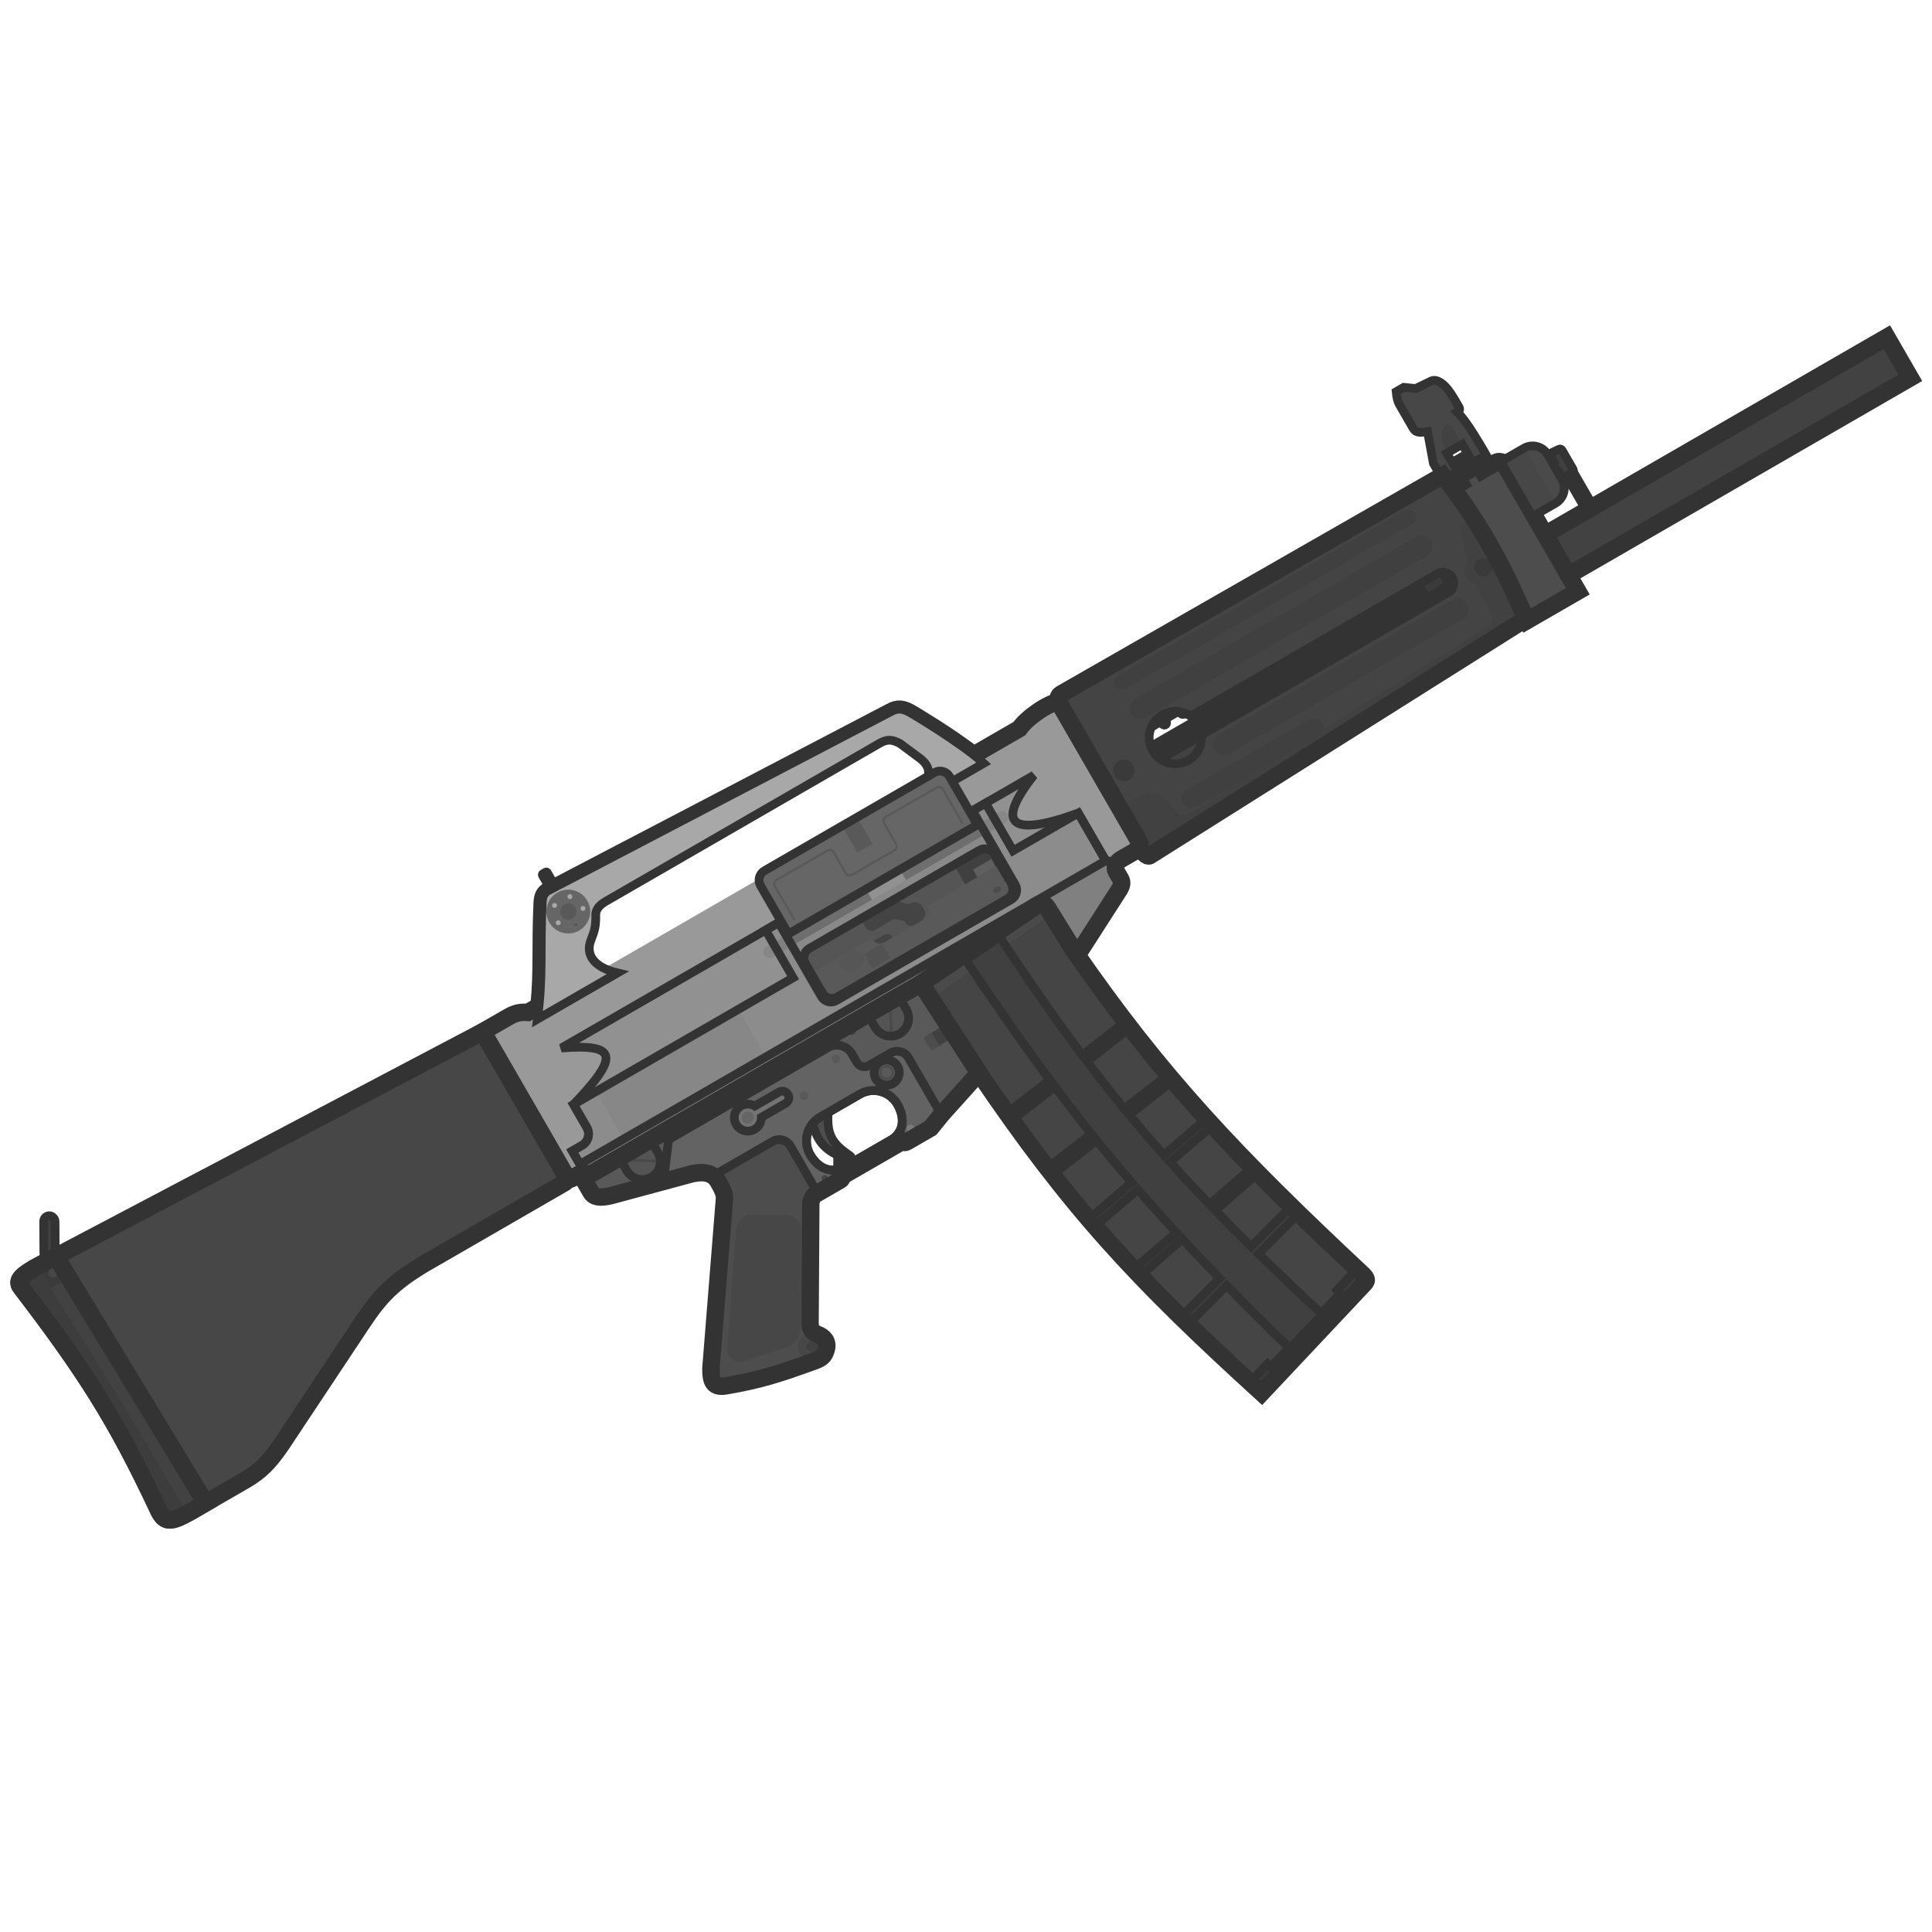 <svg width="110" height="110" viewBox="0 0 110 110" fill="none" xmlns="http://www.w3.org/2000/svg">
<g clip-path="url(#clip0_802_254)">
<path d="M33.037 66.826C33.129 66.779 33.264 66.803 33.39 66.825C33.503 66.845 33.608 66.864 33.669 66.829L52.438 55.992L55.736 61.088L53.642 63.421L53.599 63.473L51.725 60.226C51.519 59.869 51.063 59.747 50.706 59.953L49.463 60.67C49.226 60.807 48.922 60.726 48.784 60.488L48.506 60.006C48.231 59.531 47.623 59.368 47.148 59.642L38.067 64.885L37.776 67.268L34.767 68.079C34.158 68.219 33.816 68.176 33.641 67.872L33.037 66.826Z" fill="#595959"/>
<path d="M47.157 63.305C47.047 64.647 47.417 65.139 48.416 65.818C48.477 65.859 48.464 65.918 48.454 65.936C48.427 65.987 48.355 66.046 48.285 66.021C46.978 65.543 46.542 65.055 46.227 63.842L47.157 63.305Z" fill="#4D4D4D"/>
<path d="M48.453 65.938C47.377 65.35 46.96 64.679 46.989 63.403L47.157 63.306C47.047 64.647 47.417 65.139 48.416 65.818C48.477 65.86 48.463 65.918 48.454 65.936C48.454 65.937 48.453 65.937 48.453 65.938Z" fill="#595959"/>
<path d="M47.157 63.305C47.047 64.647 47.417 65.139 48.416 65.818C48.477 65.859 48.464 65.918 48.454 65.936C48.427 65.987 48.355 66.046 48.285 66.021C46.978 65.543 46.542 65.055 46.227 63.842L47.157 63.305Z" stroke="#333333" stroke-width="0.496"/>
<path d="M82.365 34.52C82.974 34.168 83.183 33.389 82.831 32.78C82.479 32.17 81.7 31.961 81.09 32.313C80.48 32.665 80.272 33.444 80.624 34.054C80.975 34.663 81.755 34.872 82.365 34.52Z" fill="#363636" stroke="#333333" stroke-width="0.992"/>
<rect width="0.244" height="3.348" rx="0.122" transform="matrix(-0.947 0.321 0.321 0.947 79.019 30.184)" fill="#3D3D3D"/>
<rect width="0.244" height="3.348" rx="0.122" transform="matrix(-0.947 0.321 0.321 0.947 77.971 30.79)" fill="#3D3D3D" stroke="#333333" stroke-width="0.496"/>
<rect width="0.244" height="3.348" rx="0.122" transform="matrix(-0.947 0.321 0.321 0.947 76.92 31.396)" fill="#3D3D3D" stroke="#333333" stroke-width="0.496"/>
<rect width="0.244" height="3.348" rx="0.122" transform="matrix(-0.947 0.321 0.321 0.947 75.871 32.002)" fill="#3D3D3D" stroke="#333333" stroke-width="0.496"/>
<rect width="0.244" height="3.348" rx="0.122" transform="matrix(-0.947 0.321 0.321 0.947 74.82 32.608)" fill="#3D3D3D" stroke="#333333" stroke-width="0.496"/>
<rect width="0.244" height="3.348" rx="0.122" transform="matrix(-0.947 0.321 0.321 0.947 73.772 33.215)" fill="#3D3D3D" stroke="#333333" stroke-width="0.496"/>
<rect width="0.244" height="3.348" rx="0.122" transform="matrix(-0.947 0.321 0.321 0.947 72.721 33.82)" fill="#3D3D3D" stroke="#333333" stroke-width="0.496"/>
<rect width="0.244" height="3.348" rx="0.122" transform="matrix(-0.947 0.321 0.321 0.947 71.672 34.427)" fill="#3D3D3D" stroke="#333333" stroke-width="0.496"/>
<rect width="0.244" height="3.348" rx="0.122" transform="matrix(-0.947 0.321 0.321 0.947 70.621 35.033)" fill="#3D3D3D" stroke="#333333" stroke-width="0.496"/>
<rect width="0.244" height="3.348" rx="0.122" transform="matrix(-0.947 0.321 0.321 0.947 69.572 35.639)" fill="#3D3D3D" stroke="#333333" stroke-width="0.496"/>
<rect width="0.244" height="3.348" rx="0.122" transform="matrix(-0.947 0.321 0.321 0.947 68.522 36.245)" fill="#3D3D3D" stroke="#333333" stroke-width="0.496"/>
<rect width="0.244" height="3.348" rx="0.122" transform="matrix(-0.947 0.321 0.321 0.947 67.473 36.852)" fill="#3D3D3D" stroke="#333333" stroke-width="0.496"/>
<rect width="0.244" height="3.348" rx="0.122" transform="matrix(-0.947 0.321 0.321 0.947 66.422 37.457)" fill="#3D3D3D" stroke="#333333" stroke-width="0.496"/>
<rect width="0.244" height="3.348" rx="0.122" transform="matrix(-0.947 0.321 0.321 0.947 65.373 38.063)" fill="#3D3D3D" stroke="#333333" stroke-width="0.496"/>
<rect width="0.244" height="3.348" rx="0.122" transform="matrix(-0.947 0.321 0.321 0.947 64.322 38.67)" fill="#3D3D3D" stroke="#333333" stroke-width="0.496"/>
<rect width="0.244" height="3.348" rx="0.122" transform="matrix(-0.947 0.321 0.321 0.947 63.273 39.275)" fill="#3D3D3D" stroke="#333333" stroke-width="0.496"/>
<rect width="0.244" height="3.348" rx="0.122" transform="matrix(-0.947 0.321 0.321 0.947 62.223 39.882)" fill="#3D3D3D" stroke="#333333" stroke-width="0.496"/>
<rect x="77.652" y="31.304" width="3.927" height="2.893" transform="rotate(-30 77.652 31.304)" fill="#383838" stroke="#333333" stroke-width="0.496"/>
<rect x="60.596" y="41.382" width="19.811" height="2.492" transform="rotate(-30 60.596 41.382)" fill="#383838" stroke="#333333" stroke-width="0.496"/>
<rect x="79.037" y="30.23" width="1.472" height="3.369" transform="rotate(-30 79.037 30.23)" fill="#404040" stroke="#333333" stroke-width="0.496"/>
<rect x="62.576" y="44.201" width="21.241" height="0.471" transform="rotate(-30 62.576 44.201)" fill="#3B3B3B" stroke="#333333" stroke-width="0.496"/>
<path fill-rule="evenodd" clip-rule="evenodd" d="M81.996 32.411L80.721 33.148L81.457 34.423L82.732 33.686L81.996 32.411ZM81.97 33.839C82.203 33.704 82.283 33.406 82.148 33.173C82.014 32.94 81.716 32.86 81.483 32.995C81.25 33.13 81.17 33.428 81.305 33.661C81.439 33.894 81.737 33.973 81.97 33.839Z" fill="#404040"/>
<path d="M81.97 33.839C82.203 33.704 82.283 33.406 82.148 33.173C82.013 32.94 81.716 32.86 81.483 32.995C81.249 33.129 81.17 33.427 81.304 33.66C81.439 33.893 81.737 33.973 81.97 33.839Z" fill="#3B3B3B"/>
<path fill-rule="evenodd" clip-rule="evenodd" d="M82.975 23.467C83.496 23.951 84.278 25.309 84.957 26.488L84.409 26.804L84.309 26.631L84.463 26.542L84.352 26.35L82.805 27.242L82.916 27.435L83.07 27.346L83.17 27.52L82.652 27.819L82.057 27.155L81.613 26.387L81.278 24.574C80.877 24.634 80.62 24.666 80.462 24.393L79.677 23.034C79.567 22.843 79.522 22.616 79.492 22.303L79.924 22.053L80.598 22.121L81.387 21.742C81.616 21.61 81.787 21.619 82.075 21.819C82.363 22.019 82.617 22.374 83.066 23.169C83.147 23.309 83.096 23.397 82.975 23.467ZM83.253 25.296L82.376 25.802L83.081 27.023L83.957 26.517L83.253 25.296Z" fill="#474747"/>
<path d="M82.68 26.326L83.556 25.82L83.734 26.128L82.857 26.634L82.68 26.326Z" fill="#424242"/>
<rect x="88.969" y="26.742" width="0.469" height="2.636" rx="0.234" transform="rotate(-30 88.969 26.742)" fill="#4A4A4A" stroke="#333333" stroke-width="0.496"/>
<path d="M88.323 25.788C88.257 25.819 88.232 25.899 88.268 25.962L88.456 26.288L88.188 26.443L88.587 27.134L88.855 26.98L88.939 27.125C88.975 27.188 89.057 27.207 89.117 27.166L89.528 26.887C89.582 26.851 89.598 26.779 89.566 26.722L88.933 25.626C88.9 25.57 88.831 25.548 88.772 25.576L88.323 25.788Z" fill="#404040" stroke="#333333" stroke-width="0.496"/>
<path d="M85.402 26.309L86.764 25.522C87.239 25.248 87.845 25.411 88.119 25.886L88.932 27.294C89.206 27.768 89.044 28.375 88.569 28.649L87.207 29.435L85.402 26.309Z" fill="#4A4A4A"/>
<path fill-rule="evenodd" clip-rule="evenodd" d="M82.374 25.803L83.251 25.298L82.716 24.368C82.497 23.992 82.051 24.315 82.076 24.738C82.104 25.224 82.205 25.51 82.374 25.803Z" fill="#424242"/>
<path d="M63.008 44.702L68.727 41.4L72.689 39.256L107.429 19.199L108.764 21.512L74.025 41.569L70.187 43.928L64.468 47.23L63.008 44.702Z" fill="#424242" stroke="#333333" stroke-width="0.992"/>
<circle cx="88.866" cy="33.348" r="0.34" transform="rotate(-30 88.866 33.348)" fill="#474747"/>
<circle cx="87.185" cy="34.319" r="0.34" transform="rotate(-30 87.185 34.319)" fill="#474747"/>
<path d="M82.804 27.242L84.35 26.349L84.462 26.541L84.308 26.63L84.393 26.778L85.17 26.33C85.262 26.277 85.367 26.267 85.461 26.295C85.55 26.321 85.629 26.38 85.678 26.466L89.834 33.664L86.919 35.347L82.577 27.827L83.154 27.494L83.069 27.346L82.915 27.434L82.804 27.242Z" fill="#4D4D4D" stroke="#333333" stroke-width="0.992"/>
<rect x="78.777" y="30.293" width="0.244" height="3.348" rx="0.122" transform="rotate(-30.211 78.777 30.293)" fill="#444444" stroke="#333333" stroke-width="0.496"/>
<rect x="61.463" y="40.289" width="0.244" height="3.348" rx="0.122" transform="rotate(-30.211 61.463 40.289)" fill="#444444" stroke="#333333" stroke-width="0.496"/>
<rect x="77.723" y="30.934" width="0.244" height="3.348" rx="0.122" transform="rotate(-41.267 77.723 30.934)" fill="#444444" stroke="#333333" stroke-width="0.496"/>
<rect x="76.672" y="31.54" width="0.244" height="3.348" rx="0.122" transform="rotate(-41.267 76.672 31.54)" fill="#444444" stroke="#333333" stroke-width="0.496"/>
<rect x="75.623" y="32.145" width="0.244" height="3.348" rx="0.122" transform="rotate(-41.267 75.623 32.145)" fill="#444444" stroke="#333333" stroke-width="0.496"/>
<rect x="74.572" y="32.752" width="0.244" height="3.348" rx="0.122" transform="rotate(-41.267 74.572 32.752)" fill="#444444" stroke="#333333" stroke-width="0.496"/>
<rect x="73.523" y="33.358" width="0.244" height="3.348" rx="0.122" transform="rotate(-41.267 73.523 33.358)" fill="#444444" stroke="#333333" stroke-width="0.496"/>
<rect x="72.473" y="33.964" width="0.244" height="3.348" rx="0.122" transform="rotate(-41.267 72.473 33.964)" fill="#444444" stroke="#333333" stroke-width="0.496"/>
<rect x="71.424" y="34.57" width="0.244" height="3.348" rx="0.122" transform="rotate(-41.267 71.424 34.57)" fill="#444444" stroke="#333333" stroke-width="0.496"/>
<rect x="70.373" y="35.177" width="0.244" height="3.348" rx="0.122" transform="rotate(-41.267 70.373 35.177)" fill="#444444" stroke="#333333" stroke-width="0.496"/>
<rect x="69.324" y="35.782" width="0.244" height="3.348" rx="0.122" transform="rotate(-41.267 69.324 35.782)" fill="#444444" stroke="#333333" stroke-width="0.496"/>
<rect x="68.273" y="36.389" width="0.244" height="3.348" rx="0.122" transform="rotate(-41.267 68.273 36.389)" fill="#444444" stroke="#333333" stroke-width="0.496"/>
<rect x="67.223" y="36.995" width="0.244" height="3.348" rx="0.122" transform="rotate(-41.267 67.223 36.995)" fill="#444444" stroke="#333333" stroke-width="0.496"/>
<rect x="66.174" y="37.601" width="0.244" height="3.348" rx="0.122" transform="rotate(-41.267 66.174 37.601)" fill="#444444" stroke="#333333" stroke-width="0.496"/>
<rect x="65.123" y="38.207" width="0.244" height="3.348" rx="0.122" transform="rotate(-41.267 65.123 38.207)" fill="#444444" stroke="#333333" stroke-width="0.496"/>
<rect x="64.074" y="38.813" width="0.244" height="3.348" rx="0.122" transform="rotate(-41.267 64.074 38.813)" fill="#444444" stroke="#333333" stroke-width="0.496"/>
<rect x="63.023" y="39.419" width="0.244" height="3.348" rx="0.122" transform="rotate(-41.267 63.023 39.419)" fill="#444444" stroke="#333333" stroke-width="0.496"/>
<rect x="61.975" y="40.025" width="0.244" height="3.348" rx="0.122" transform="rotate(-41.267 61.975 40.025)" fill="#444444" stroke="#333333" stroke-width="0.496"/>
<path fill-rule="evenodd" clip-rule="evenodd" d="M27.483 58.744L32.243 66.988C32.329 67.138 32.431 67.176 32.562 67.1L33.03 66.83C33.122 66.777 33.261 66.801 33.391 66.824C33.504 66.844 33.61 66.863 33.67 66.828L52.439 55.991L58.89 51.644C59.307 51.381 59.46 51.373 59.705 51.797L61.127 54.095C61.219 54.255 61.447 54.235 61.571 54.016L63.752 50.618C63.88 50.386 63.905 50.223 63.796 50.034L63.552 49.611C63.433 49.406 63.53 49.094 63.838 48.916L64.712 48.412C64.942 48.279 64.972 48.104 64.829 47.856L60.269 39.959C59.699 40.012 58.463 40.864 58.044 41.482L30.051 57.643C29.56 57.604 29.285 57.703 28.881 57.936L27.483 58.744ZM45.238 53.782L56 47.569L57.588 50.32C57.759 50.617 57.657 50.997 57.36 51.169L47.675 56.76C47.378 56.932 46.998 56.83 46.826 56.533L45.238 53.782Z" fill="#999999"/>
<path d="M46.554 67.932L46.467 67.982C46.263 68.1 46.149 68.361 46.163 68.645L46.122 75.306C46.123 75.531 46.125 75.808 46.556 75.976C46.92 76.117 47.164 76.386 47.047 76.825C46.929 77.263 46.72 77.363 46.289 77.519C44.312 78.232 43.32 78.555 41.359 78.9C40.612 79.031 40.473 78.679 40.477 77.906L41.245 68.311C41.276 67.981 41.143 67.716 40.895 67.287C40.808 67.136 40.706 67.027 40.594 66.948L43.992 64.986C44.349 64.78 44.805 64.902 45.011 65.259L46.554 67.932Z" fill="#4D4D4D"/>
<rect x="2.711" y="71.391" width="0.22" height="0.508" transform="rotate(-0.315 2.711 71.391)" fill="#3B3B3B"/>
<path d="M52.439 55.992L55.738 61.087C60.991 68.843 64.758 72.86 71.834 79.302L77.706 73.055C77.836 72.901 77.831 72.797 77.585 72.556C70.338 65.778 66.103 61.308 61.148 54.126C61.14 54.117 61.133 54.106 61.127 54.095L60.069 52.386C60.058 52.37 60.048 52.353 60.038 52.336L59.705 51.797C59.674 51.744 59.645 51.698 59.616 51.658C59.435 51.404 59.284 51.41 58.983 51.587C58.964 51.598 58.945 51.61 58.926 51.621C58.914 51.629 58.902 51.636 58.89 51.644L52.439 55.992Z" fill="#454545"/>
<path d="M32.242 66.988L27.482 58.744L2.259 72.025C1.254 72.571 0.879 72.89 1.186 73.291C4.812 78.034 6.597 80.798 9.017 85.969C9.383 86.751 9.756 86.671 10.81 86.091L14.02 84.238C14.838 83.74 15.288 83.312 16.02 82.248L20.627 75.309C21.651 73.767 22.384 73.037 24.033 72.024L32.148 67.338C32.273 67.266 32.329 67.138 32.242 66.988Z" fill="#474747"/>
<path d="M55.23 46.237L44.469 52.45L44.886 53.173L55.648 46.96L55.23 46.237Z" fill="#8E8E8E"/>
<path d="M46.033 55.161L32.655 62.884C35.244 60.17 35.204 59.412 31.959 59.672L58.862 44.14C56.632 46.974 57.55 47.677 61.392 46.293L56.794 48.948L55.998 47.569L45.237 53.782L46.033 55.161Z" fill="#919191"/>
<path d="M44.335 52.528L43.592 52.957L45.157 55.667L42.059 57.456L43.624 60.166L62.958 49.003L61.393 46.293L57.681 48.437L56.116 45.726L55.372 46.155L57.805 50.369C57.977 50.666 57.875 51.046 57.578 51.218L47.617 56.969C47.319 57.14 46.94 57.038 46.768 56.741L44.335 52.528Z" fill="#8C8C8C"/>
<rect x="43.318" y="54.078" width="16.044" height="0.704" rx="0.351" transform="rotate(-30 43.318 54.078)" fill="#878787"/>
<path d="M63.502 49.433C63.504 49.497 63.52 49.558 63.551 49.612L63.795 50.035C63.904 50.224 63.879 50.386 63.751 50.619L61.571 54.017C61.447 54.236 61.218 54.255 61.126 54.096L59.704 51.798C59.459 51.373 59.306 51.382 58.889 51.645L52.439 55.992L33.669 66.829C33.597 66.871 33.459 66.835 33.322 66.814L33.02 66.289L62.858 49.062C63.036 48.959 63.264 49.02 63.367 49.199L63.502 49.433Z" fill="#808080"/>
<rect x="33.916" y="62.157" width="9.403" height="3.13" transform="rotate(-30 33.916 62.157)" fill="#878787"/>
<path d="M32.656 62.885L33.916 62.157L35.481 64.868L33.02 66.289L32.584 65.533L33.139 65.212C33.495 65.006 33.618 64.55 33.412 64.194L32.656 62.885Z" fill="#8C8C8C"/>
<path fill-rule="evenodd" clip-rule="evenodd" d="M32.655 62.884C35.244 60.17 35.204 59.411 31.959 59.672L58.862 44.14C56.632 46.974 57.55 47.677 61.392 46.293L62.957 49.004L62.86 49.059C63.038 48.959 63.264 49.021 63.366 49.198L63.502 49.433C63.503 49.497 63.519 49.558 63.55 49.611L63.794 50.034C63.904 50.223 63.879 50.386 63.75 50.618L61.57 54.016C61.446 54.235 61.217 54.255 61.126 54.096L59.703 51.797C59.458 51.373 59.305 51.381 58.888 51.644L52.438 55.992L33.668 66.828C33.608 66.863 33.503 66.844 33.39 66.825C33.367 66.821 33.344 66.817 33.321 66.813L32.582 65.532L33.138 65.212C33.494 65.006 33.616 64.55 33.41 64.193L32.655 62.884Z" stroke="#333333" stroke-width="0.496"/>
<path d="M77.256 72.249L76.12 73.456L76.294 73.668L72.339 77.843L72.166 77.654L71.177 78.703C71.392 78.9 71.611 79.1 71.832 79.301L77.705 73.054C77.835 72.901 77.83 72.797 77.584 72.556C77.474 72.453 77.365 72.351 77.256 72.249Z" fill="#3B3B3B" stroke="#333333" stroke-width="0.496"/>
<path d="M51.361 64.996L47.947 66.967L47.722 66.579C47.832 66.549 47.943 66.503 48.054 66.439L50.735 64.891C50.892 64.8 51.018 64.692 51.115 64.571L51.361 64.996Z" fill="#545454"/>
<path d="M37.775 67.267L39.414 66.826C39.709 66.772 40.214 66.679 40.593 66.947L43.991 64.985C44.348 64.779 44.804 64.901 45.01 65.258L46.553 67.931L47.846 67.184C47.911 67.147 47.963 67.054 47.947 66.969L47.722 66.579C47.091 66.75 46.497 66.379 46.129 65.741C45.696 64.992 45.953 64.034 46.702 63.601L48.953 62.301C49.702 61.869 50.66 62.126 51.093 62.875C51.435 63.468 51.481 64.113 51.114 64.571L51.36 64.996C51.443 65.073 51.559 65.051 51.611 65.021L52.984 64.228L53.599 63.472L51.724 60.225C51.519 59.868 51.062 59.746 50.706 59.952L49.463 60.669C49.225 60.807 48.921 60.725 48.784 60.488L48.506 60.005C48.231 59.53 47.623 59.367 47.148 59.642L38.067 64.885L37.775 67.267Z" fill="#636363" stroke="#333333" stroke-width="0.496"/>
<path d="M44.002 53.684L56.532 46.45L56.884 47.059L44.354 54.293L44.002 53.684Z" fill="#808080"/>
<path d="M44.887 53.174L55.648 46.961L56 47.57L45.239 53.783L44.887 53.174Z" fill="#6E6E6E"/>
<path d="M49.301 50.625L51.233 49.509L51.585 50.119L49.653 51.234L49.301 50.625Z" fill="#919191"/>
<path d="M3.184 71.538L2.259 72.025C1.254 72.571 0.879 72.89 1.186 73.291C4.812 78.034 6.597 80.798 9.017 85.969C9.383 86.751 9.756 86.671 10.81 86.091L11.707 85.573L3.184 71.538Z" fill="#424242"/>
<path d="M2.093 72.117C1.213 72.608 0.897 72.913 1.186 73.291C4.812 78.034 6.597 80.798 9.017 85.969C9.367 86.716 9.723 86.676 10.674 86.165C7.43 80.613 5.537 77.496 2.093 72.117Z" fill="#3D3D3D"/>
<path d="M2.88 73.348L3.919 72.749L3.185 71.539L2.259 72.026C2.202 72.057 2.147 72.088 2.094 72.117C2.365 72.541 2.627 72.951 2.88 73.348Z" fill="#3B3B3B"/>
<circle cx="3.03" cy="72.472" r="0.268" transform="rotate(-30 3.03 72.472)" fill="#474747"/>
<rect x="2.486" y="69.22" width="0.646" height="2.457" rx="0.323" transform="rotate(-0.315 2.486 69.22)" fill="#404040" stroke="#333333" stroke-width="0.496"/>
<path d="M43.347 63.618C43.351 63.889 43.213 64.153 42.962 64.298C42.594 64.51 42.124 64.384 41.912 64.017C41.7 63.649 41.825 63.178 42.193 62.966C42.444 62.821 42.742 62.834 42.974 62.973L44.354 62.176C44.532 62.073 44.76 62.134 44.863 62.313C44.966 62.491 44.905 62.719 44.726 62.822L43.347 63.618Z" fill="#737373" stroke="#333333" stroke-width="0.496"/>
<ellipse cx="50.486" cy="61.068" rx="0.717" ry="0.717" transform="rotate(-30 50.486 61.068)" fill="#4D4D4D"/>
<ellipse cx="50.486" cy="61.068" rx="0.295" ry="0.295" transform="rotate(-30 50.486 61.068)" fill="#595959"/>
<ellipse cx="45.775" cy="62.395" rx="0.24" ry="0.24" transform="rotate(-30 45.775 62.395)" fill="#595959"/>
<ellipse cx="46.953" cy="67.081" rx="0.18" ry="0.18" transform="rotate(-30 46.953 67.081)" fill="#454545"/>
<ellipse cx="51.851" cy="64.253" rx="0.218" ry="0.218" transform="rotate(-30 51.851 64.253)" fill="#7A7A7A"/>
<ellipse cx="47.588" cy="60.293" rx="0.24" ry="0.24" transform="rotate(-30 47.588 60.293)" fill="#595959"/>
<ellipse cx="48.492" cy="58.688" rx="0.24" ry="0.24" transform="rotate(-30 48.492 58.688)" fill="#404040"/>
<path fill-rule="evenodd" clip-rule="evenodd" d="M50.807 61.624C51.114 61.447 51.219 61.054 51.042 60.747C50.865 60.44 50.472 60.335 50.165 60.512C49.858 60.689 49.753 61.082 49.93 61.389C50.108 61.696 50.5 61.801 50.807 61.624ZM50.777 61.57C51.055 61.41 51.15 61.056 50.989 60.779C50.83 60.501 50.475 60.406 50.198 60.566C49.921 60.727 49.826 61.081 49.986 61.358C50.146 61.635 50.5 61.73 50.777 61.57Z" fill="#595959"/>
<path fill-rule="evenodd" clip-rule="evenodd" d="M50.734 61.498C50.972 61.361 51.053 61.057 50.916 60.82C50.779 60.583 50.475 60.502 50.238 60.639C50.001 60.776 49.92 61.079 50.057 61.316C50.194 61.554 50.497 61.635 50.734 61.498ZM50.703 61.444C50.911 61.324 50.982 61.059 50.862 60.851C50.742 60.644 50.477 60.572 50.269 60.692C50.062 60.812 49.99 61.078 50.11 61.285C50.23 61.493 50.496 61.564 50.703 61.444Z" fill="#595959"/>
<circle cx="42.578" cy="63.632" r="0.347" transform="rotate(-30 42.578 63.632)" fill="#666666"/>
<path d="M51.17 56.724L49.397 57.748L49.821 58.484C50.104 58.973 50.73 59.141 51.22 58.858C51.71 58.576 51.878 57.949 51.595 57.459L51.17 56.724Z" fill="#858585"/>
<path d="M37.033 64.886L35.26 65.91L35.684 66.646C35.967 67.135 36.593 67.303 37.083 67.021C37.573 66.738 37.741 66.111 37.458 65.622L37.033 64.886Z" fill="#858585"/>
<ellipse cx="50.688" cy="57.935" rx="0.996" ry="0.996" transform="rotate(-30 50.688 57.935)" fill="#545454"/>
<path d="M36.135 65.192C36.635 64.963 37.226 65.183 37.455 65.683C37.684 66.183 37.464 66.773 36.964 67.002C36.464 67.231 35.873 67.011 35.644 66.511C35.415 66.011 35.635 65.42 36.135 65.192Z" fill="#545454"/>
<path d="M50.683 58.931L50.569 56.947C50.621 56.94 50.674 56.938 50.726 56.941L50.84 58.92C50.787 58.928 50.735 58.931 50.683 58.931Z" fill="#4A4A4A"/>
<path d="M37.542 66.195L35.556 66.121C35.554 66.068 35.557 66.016 35.565 65.964L37.545 66.037C37.549 66.09 37.547 66.143 37.542 66.195Z" fill="#4A4A4A"/>
<path d="M53.914 58.272L52.688 59.019C52.63 59.054 52.611 59.13 52.647 59.189L52.963 59.707C52.998 59.766 53.074 59.784 53.133 59.748L54.378 58.99L53.914 58.272Z" fill="#404040"/>
<path d="M52.648 59.189L52.964 59.708C53 59.766 53.076 59.785 53.134 59.749L53.486 59.535L53.042 58.805L52.69 59.019C52.631 59.055 52.613 59.131 52.648 59.189Z" fill="#4D4D4D"/>
<path d="M41.4 76.734L41.922 69.959C41.957 69.502 42.341 69.152 42.799 69.158L44.766 69.184C45.243 69.191 45.626 69.581 45.622 70.059L45.582 75.638C45.579 76.116 45.271 76.539 44.817 76.69L42.376 77.498C41.872 77.665 41.36 77.264 41.4 76.734Z" fill="#474747"/>
<path d="M46.304 75.83C46.365 75.884 46.446 75.933 46.555 75.975C46.919 76.117 47.163 76.386 47.045 76.824C46.928 77.263 46.719 77.363 46.288 77.518C46.285 77.519 46.283 77.52 46.281 77.521C45.989 77.52 45.706 77.369 45.55 77.099C45.316 76.694 45.455 76.177 45.859 75.943C45.999 75.862 46.153 75.826 46.304 75.83Z" fill="#474747"/>
<circle cx="46.234" cy="76.663" r="0.324" transform="rotate(-30 46.234 76.663)" fill="#404040"/>
<circle cx="68.859" cy="70.487" r="0.31" transform="rotate(-30 68.859 70.487)" fill="#353535"/>
<circle cx="63.928" cy="65.026" r="0.31" transform="rotate(-30 63.928 65.026)" fill="#353535"/>
<circle cx="59.479" cy="59.144" r="0.31" transform="rotate(-30 59.479 59.144)" fill="#353535"/>
<path d="M59.856 52.042L53.003 56.862L52.439 55.992L58.89 51.644C58.902 51.636 58.914 51.629 58.926 51.621C58.945 51.61 58.964 51.598 58.983 51.587C59.284 51.41 59.435 51.404 59.616 51.658C59.645 51.698 59.674 51.744 59.705 51.797L59.856 52.042Z" fill="#4A4A4A"/>
<path d="M54.988 54.659C56.7 57.216 58.251 59.441 59.775 61.492L57.325 63.38C57.42 63.516 57.516 63.65 57.611 63.782L60.057 61.87C60.751 62.797 61.441 63.69 62.139 64.563L59.627 66.5C59.728 66.631 59.83 66.761 59.93 66.89L62.435 64.932C63.089 65.742 63.752 66.537 64.433 67.329L61.989 69.414C62.105 69.549 62.221 69.685 62.338 69.819L64.78 67.73C65.486 68.543 66.214 69.355 66.975 70.18L64.546 72.26C64.668 72.389 64.79 72.517 64.913 72.646L67.318 70.551C67.997 71.281 68.702 72.022 69.442 72.784L67.244 74.998C67.377 75.128 67.512 75.259 67.648 75.391L69.842 73.195C70.953 74.331 72.141 75.515 73.431 76.776L75.292 74.845C73.984 73.627 72.779 72.481 71.654 71.381L73.942 69.091C73.8 68.953 73.659 68.816 73.519 68.679L71.24 70.974C70.528 70.273 69.849 69.589 69.196 68.915L71.628 66.796C71.521 66.686 71.414 66.577 71.307 66.468L68.859 68.566C68.078 67.754 67.335 66.956 66.617 66.158L69.043 64.083C68.925 63.954 68.808 63.826 68.691 63.697L66.266 65.766C65.591 65.007 64.939 64.247 64.299 63.475L66.787 61.53C66.693 61.419 66.599 61.309 66.506 61.197L64.009 63.122C63.293 62.249 62.592 61.358 61.892 60.435L64.346 58.517C64.257 58.403 64.169 58.288 64.081 58.172L61.618 60.071C60.097 58.045 58.577 55.855 56.921 53.342L54.988 54.659Z" fill="#404040" stroke="#333333" stroke-width="0.496"/>
<path d="M45.852 54.848L46.825 56.534C46.997 56.831 47.377 56.933 47.674 56.761L57.359 51.17C57.656 50.998 57.758 50.618 57.587 50.321L56.613 48.635C56.442 48.337 56.061 48.236 55.764 48.407L46.079 53.999C45.782 54.17 45.68 54.551 45.852 54.848Z" fill="#404040"/>
<path d="M56 47.57L56.614 48.635C56.443 48.337 56.062 48.236 55.765 48.407L46.08 53.999C45.783 54.17 45.681 54.551 45.853 54.848L45.238 53.783L56 47.57Z" fill="#898989"/>
<path d="M54.312 49.245L55.907 52.008L47.674 56.761C47.377 56.933 46.997 56.831 46.825 56.534L45.852 54.848C45.68 54.551 45.782 54.17 46.079 53.999L54.312 49.245Z" fill="#555555"/>
<path d="M49.297 52.818L49.002 52.307L50.767 51.288C50.826 51.253 50.897 51.245 50.962 51.265L51.637 51.468C51.703 51.487 51.774 51.479 51.833 51.445L51.842 51.44C52.079 51.303 52.383 51.384 52.52 51.621L52.609 51.775C52.746 52.013 52.664 52.316 52.427 52.453L52.047 52.672C51.87 52.775 51.642 52.714 51.539 52.536L51.536 52.53C51.501 52.47 51.443 52.427 51.375 52.412L51.015 52.331C50.955 52.318 50.891 52.327 50.837 52.358L49.805 52.954C49.627 53.057 49.4 52.996 49.297 52.818Z" fill="#444444"/>
<rect x="55.397" y="49.513" width="1.2" height="0.507" transform="rotate(-30 55.397 49.513)" fill="#5F5F5F"/>
<path d="M49.676 53.611L50.329 53.234C50.507 53.132 50.734 53.193 50.837 53.37L50.937 53.542L49.961 54.106L49.676 53.611Z" fill="#444444"/>
<path d="M56.943 49.204L52.846 51.569C52.822 51.584 52.813 51.614 52.827 51.639C52.967 51.88 52.884 52.189 52.642 52.328L50.346 53.654C50.104 53.794 49.795 53.711 49.656 53.469C49.642 53.445 49.611 53.437 49.587 53.451L46.182 55.417L46.826 56.533C46.998 56.831 47.378 56.932 47.675 56.761L57.36 51.169C57.657 50.998 57.759 50.617 57.588 50.32L56.943 49.204Z" fill="#595959"/>
<path d="M49.24 54.365C49.223 54.336 49.233 54.298 49.263 54.281L50.168 53.758C50.197 53.741 50.236 53.751 50.253 53.781L50.668 54.5C50.685 54.53 50.675 54.568 50.645 54.585L49.74 55.107C49.71 55.124 49.672 55.114 49.655 55.084L49.24 54.365Z" fill="#525252"/>
<rect x="47.602" y="54.638" width="1.51" height="1.035" rx="0.518" transform="rotate(-30 47.602 54.638)" fill="#565656"/>
<path d="M57.34 49.893C57.16 49.998 57.098 50.228 57.202 50.409C57.26 50.509 57.357 50.573 57.462 50.591C57.53 50.604 57.601 50.598 57.668 50.571C57.659 50.486 57.633 50.4 57.587 50.321L57.34 49.893Z" fill="#4D4D4D"/>
<path d="M56.553 50.784C56.512 50.712 56.537 50.621 56.608 50.579L56.783 50.478C56.855 50.437 56.947 50.462 56.988 50.533C57.029 50.605 57.005 50.697 56.933 50.738L56.758 50.839C56.686 50.88 56.595 50.856 56.553 50.784Z" fill="#4D4D4D"/>
<path d="M57.383 49.968L57.272 50.033L57.562 50.537L57.653 50.485C57.639 50.429 57.617 50.373 57.587 50.321L57.383 49.968Z" fill="#595959"/>
<path d="M57.153 50.235L57.33 50.133L57.506 50.437L57.328 50.539C57.278 50.508 57.235 50.464 57.203 50.409C57.171 50.354 57.155 50.294 57.153 50.235Z" fill="#5E5E5E"/>
<path d="M87.471 29.284L85.666 26.157L86.766 25.522C86.771 25.519 86.777 25.516 86.783 25.512L88.588 28.639C88.582 28.642 88.577 28.646 88.571 28.649L87.471 29.284Z" fill="#474747"/>
<path d="M32.242 66.988L27.482 58.744L2.259 72.025C1.254 72.571 0.879 72.89 1.186 73.291C4.812 78.034 6.597 80.798 9.017 85.969C9.383 86.751 9.756 86.671 10.81 86.091L14.02 84.238C14.838 83.74 15.288 83.312 16.02 82.248L20.627 75.309C21.651 73.767 22.384 73.037 24.033 72.024L32.148 67.338C32.273 67.266 32.329 67.138 32.242 66.988Z" stroke="#333333" stroke-width="0.992"/>
<path d="M3.184 71.538L2.259 72.025C1.254 72.571 0.879 72.89 1.186 73.291C4.812 78.034 6.597 80.798 9.017 85.969C9.383 86.751 9.756 86.671 10.81 86.091L11.707 85.573L3.184 71.538Z" stroke="#333333" stroke-width="0.992"/>
<path d="M27.483 58.744L32.243 66.989C32.329 67.139 32.431 67.177 32.562 67.101L33.03 66.83C33.122 66.777 33.261 66.802 33.391 66.825C33.504 66.845 33.61 66.863 33.67 66.829L52.439 55.992L58.89 51.644C59.306 51.382 59.46 51.373 59.705 51.797L61.127 54.096C61.219 54.255 61.447 54.235 61.571 54.016L63.752 50.619C63.88 50.386 63.905 50.224 63.796 50.034L63.552 49.612C63.433 49.407 63.53 49.095 63.838 48.917L64.711 48.413C64.942 48.279 64.972 48.105 64.829 47.857L60.269 39.959C59.699 40.013 58.463 40.864 58.043 41.482L55.441 42.985C54.047 41.891 51.961 40.66 51.961 40.66C51.397 40.306 51.093 40.31 50.713 40.525L31.308 50.663C30.957 50.828 30.887 51.038 30.869 51.439C30.757 53.794 30.893 55.283 30.69 57.275L30.051 57.644C29.56 57.605 29.285 57.704 28.881 57.937L27.483 58.744Z" stroke="#333333" stroke-width="0.992"/>
<path d="M45.852 54.848L46.825 56.534C46.997 56.831 47.377 56.933 47.674 56.761L57.359 51.17C57.656 50.998 57.758 50.618 57.587 50.321L56.613 48.635C56.442 48.337 56.061 48.236 55.764 48.407L46.079 53.999C45.782 54.17 45.68 54.551 45.852 54.848Z" stroke="#333333" stroke-width="0.496"/>
<path d="M51.093 62.875C51.435 63.468 51.481 64.114 51.114 64.572C51.017 64.693 50.892 64.801 50.735 64.891L48.054 66.439C47.943 66.503 47.832 66.549 47.722 66.579C47.091 66.751 46.497 66.38 46.129 65.741C45.696 64.992 45.953 64.034 46.702 63.602L48.953 62.302C49.702 61.869 50.66 62.126 51.093 62.875Z" stroke="#333333" stroke-width="0.496"/>
<ellipse cx="50.486" cy="61.068" rx="0.717" ry="0.717" transform="rotate(-30 50.486 61.068)" stroke="#333333" stroke-width="0.496"/>
<path d="M51.17 56.724L49.397 57.748L49.821 58.484C50.104 58.973 50.73 59.141 51.22 58.858C51.71 58.576 51.878 57.949 51.595 57.459L51.17 56.724Z" stroke="#333333" stroke-width="0.496"/>
<path d="M37.033 64.886L35.26 65.91L35.684 66.646C35.967 67.135 36.593 67.303 37.083 67.021C37.573 66.738 37.741 66.111 37.458 65.622L37.033 64.886Z" stroke="#333333" stroke-width="0.496"/>
<path d="M30.884 49.836C30.867 49.806 30.878 49.768 30.907 49.751L31.073 49.655C31.103 49.638 31.141 49.648 31.158 49.678L31.676 50.574L31.402 50.732L30.884 49.836Z" fill="#555555" stroke="#333333" stroke-width="0.496"/>
<path d="M30.868 51.439C30.743 54.08 30.93 55.632 30.599 58.026L35.157 55.395C33.776 55.068 33.329 54.333 33.647 53.52C33.858 52.981 33.928 52.742 33.919 52.11C33.913 51.708 34.221 51.477 34.526 51.3L50.063 42.33C50.525 42.067 50.784 42.092 51.247 42.336L52.417 43.206C53.147 43.797 52.946 44.393 52.227 45.644L56.01 43.46C54.716 42.286 51.961 40.66 51.961 40.66C51.397 40.306 51.093 40.31 50.713 40.525L31.308 50.663C30.957 50.828 30.887 51.038 30.868 51.439Z" fill="#A8A8A8" stroke="#333333" stroke-width="0.496"/>
<circle cx="32.786" cy="52.641" r="0.141" transform="rotate(-30 32.786 52.641)" fill="#595959"/>
<path fill-rule="evenodd" clip-rule="evenodd" d="M32.98 52.98C33.576 52.636 33.78 51.873 33.436 51.277C33.092 50.681 32.33 50.477 31.734 50.821C31.137 51.165 30.933 51.928 31.277 52.524C31.622 53.12 32.384 53.324 32.98 52.98ZM31.683 51.461C31.669 51.446 31.653 51.433 31.633 51.424C31.562 51.392 31.479 51.424 31.447 51.495C31.429 51.535 31.431 51.579 31.449 51.615C31.463 51.643 31.487 51.667 31.518 51.681C31.589 51.713 31.673 51.681 31.704 51.61C31.719 51.576 31.72 51.539 31.709 51.507C31.703 51.49 31.694 51.475 31.683 51.461ZM33.164 51.585C33.24 51.569 33.315 51.618 33.331 51.694C33.348 51.77 33.299 51.844 33.223 51.861C33.147 51.877 33.072 51.828 33.056 51.752C33.04 51.676 33.088 51.601 33.164 51.585ZM31.879 52.432C31.821 52.38 31.732 52.384 31.68 52.442C31.659 52.466 31.647 52.495 31.644 52.525C31.641 52.567 31.657 52.611 31.691 52.641C31.748 52.693 31.837 52.689 31.89 52.631C31.922 52.594 31.933 52.546 31.922 52.502C31.915 52.476 31.901 52.451 31.879 52.432ZM32.307 51.035C32.315 50.958 32.384 50.902 32.462 50.91C32.539 50.918 32.595 50.988 32.587 51.065C32.582 51.114 32.552 51.155 32.51 51.176C32.487 51.188 32.46 51.193 32.432 51.19C32.355 51.182 32.299 51.113 32.307 51.035ZM32.855 52.763C32.922 52.724 32.946 52.638 32.907 52.571C32.868 52.503 32.782 52.48 32.714 52.519C32.647 52.558 32.624 52.644 32.663 52.712C32.686 52.753 32.727 52.777 32.771 52.781C32.799 52.784 32.829 52.778 32.855 52.763Z" fill="#666666"/>
<circle cx="32.357" cy="51.901" r="0.464" transform="rotate(-30 32.357 51.901)" fill="#595959"/>
<path d="M55.648 46.961L44.887 53.174L43.299 50.423C43.127 50.126 43.229 49.746 43.526 49.574L53.211 43.983C53.508 43.811 53.888 43.913 54.06 44.21L55.648 46.961Z" fill="#666666"/>
<path d="M48.681 47.745C48.739 47.847 48.87 47.882 48.971 47.823C49.073 47.764 49.108 47.634 49.049 47.532L48.598 46.751C48.539 46.649 48.409 46.614 48.307 46.673C48.206 46.732 48.171 46.862 48.229 46.964L48.681 47.745Z" fill="#5E5E5E"/>
<path d="M45.268 52.322C45.285 52.351 45.275 52.389 45.245 52.406C45.215 52.424 45.178 52.413 45.16 52.384L44.06 50.478C43.974 50.33 44.025 50.14 44.174 50.054L47.088 48.371C47.237 48.285 47.427 48.336 47.513 48.485L48.209 49.691C48.261 49.78 48.375 49.811 48.464 49.76L50.903 48.352C50.992 48.3 51.022 48.186 50.971 48.097L50.274 46.891C50.189 46.742 50.239 46.552 50.388 46.466L53.303 44.783C53.451 44.698 53.641 44.749 53.727 44.897L54.827 46.803C54.844 46.832 54.834 46.87 54.804 46.888C54.775 46.905 54.737 46.895 54.719 46.865L53.619 44.959C53.568 44.87 53.454 44.84 53.365 44.891L50.45 46.574C50.361 46.625 50.331 46.739 50.382 46.828L51.078 48.035C51.164 48.183 51.113 48.373 50.965 48.459L48.526 49.867C48.377 49.953 48.187 49.902 48.102 49.753L47.405 48.547C47.354 48.458 47.24 48.427 47.151 48.479L44.236 50.161C44.147 50.213 44.116 50.327 44.168 50.416L45.268 52.322Z" fill="#595959"/>
<rect width="0.998" height="1.512" transform="matrix(0.866 -0.5 -0.5 -0.866 48.81 48.542)" fill="#595959"/>
<path d="M55.648 46.961L44.887 53.174L43.299 50.423C43.127 50.126 43.229 49.746 43.526 49.574L53.211 43.983C53.508 43.811 53.888 43.913 54.06 44.21L55.648 46.961Z" stroke="#333333" stroke-width="0.496"/>
<path d="M52.439 55.992L55.738 61.087C60.991 68.843 64.758 72.86 71.834 79.302L77.706 73.055C77.836 72.901 77.831 72.797 77.585 72.556C70.338 65.778 66.103 61.308 61.148 54.126C61.14 54.117 61.133 54.106 61.127 54.095L60.069 52.386C60.058 52.37 60.048 52.353 60.038 52.336L59.705 51.797C59.674 51.744 59.645 51.698 59.616 51.658C59.435 51.404 59.284 51.41 58.983 51.587C58.964 51.598 58.945 51.61 58.926 51.621C58.914 51.629 58.902 51.636 58.89 51.644L52.439 55.992Z" stroke="#333333" stroke-width="0.992"/>
<path fill-rule="evenodd" clip-rule="evenodd" d="M84.957 26.488C84.278 25.309 83.496 23.951 82.975 23.467C83.096 23.397 83.147 23.309 83.066 23.169C82.617 22.374 82.363 22.019 82.075 21.819C81.787 21.619 81.616 21.61 81.387 21.742L80.598 22.121L79.924 22.053L79.492 22.303C79.522 22.616 79.567 22.843 79.677 23.034L80.462 24.393C80.62 24.666 80.877 24.634 81.278 24.574L81.613 26.387L82.057 27.155L82.652 27.819L83.17 27.52L83.07 27.346L82.916 27.435L82.805 27.242L84.352 26.35L84.463 26.542L84.309 26.631L84.409 26.804L84.957 26.488ZM82.376 25.802L83.253 25.296L83.556 25.821L82.679 26.327L82.376 25.802ZM82.857 26.634L83.081 27.023L83.957 26.517L83.733 26.129L82.857 26.634Z" stroke="#333333" stroke-width="0.496"/>
<path d="M85.402 26.309L86.764 25.522C87.239 25.248 87.845 25.411 88.119 25.886L88.932 27.294C89.206 27.768 89.044 28.375 88.569 28.649L87.207 29.435L85.402 26.309Z" stroke="#333333" stroke-width="0.496"/>
<path d="M81.996 32.411L80.721 33.148L81.457 34.423L82.732 33.686L81.996 32.411Z" stroke="#333333" stroke-width="0.496"/>
<path fill-rule="evenodd" clip-rule="evenodd" d="M64.828 47.857L60.284 39.987C60.188 39.82 60.246 39.607 60.413 39.511L82.153 27.066C84.135 29.586 85.513 32.034 86.87 35.235L65.454 48.724C65.32 48.802 65.037 48.545 64.902 48.206C64.933 48.108 64.907 47.994 64.828 47.857ZM67.663 43.287C68.184 42.986 68.455 42.419 68.403 41.856L82.462 33.739C82.759 33.568 82.861 33.188 82.689 32.891C82.517 32.593 82.138 32.492 81.84 32.663L67.781 40.78C67.321 40.453 66.693 40.404 66.172 40.705C65.459 41.116 65.215 42.029 65.626 42.742C66.038 43.455 66.95 43.699 67.663 43.287Z" fill="#444444"/>
<rect x="64.103" y="40.105" width="19.702" height="1.243" rx="0.62" transform="rotate(-30 64.103 40.105)" fill="#404040"/>
<rect x="63.289" y="38.693" width="19.702" height="0.869" rx="0.434" transform="rotate(-30 63.289 38.693)" fill="#404040"/>
<rect x="67.078" y="45.255" width="9.174" height="1.118" rx="0.558" transform="rotate(-30 67.078 45.255)" fill="#404040"/>
<rect x="68.834" y="42.144" width="16.625" height="1.243" rx="0.62" transform="rotate(-30 68.834 42.144)" fill="#404040"/>
<path d="M83.249 29.848L83.823 29.388C84.978 31.158 85.929 33.016 86.869 35.235L65.453 48.724C65.32 48.801 65.036 48.544 64.901 48.205C64.932 48.108 64.906 47.993 64.827 47.856L63.677 45.864L65.217 45.237C65.599 45.082 66.037 45.178 66.318 45.48L67.106 46.323C67.228 46.454 67.425 46.479 67.576 46.385L70.165 44.763L75.096 41.916C75.254 41.825 75.35 41.669 75.372 41.501L84.81 35.589C84.974 35.486 85.032 35.275 84.944 35.103L83.977 33.212C83.771 33.178 83.581 33.056 83.468 32.861C83.309 32.584 83.353 32.246 83.554 32.02L83.12 30.227C83.086 30.086 83.136 29.939 83.249 29.848Z" fill="#414141"/>
<circle cx="84.448" cy="32.293" r="0.517" transform="rotate(-30 84.448 32.293)" fill="#3A3A3A"/>
<circle cx="63.997" cy="43.866" r="0.61" transform="rotate(-30 63.997 43.866)" fill="#3A3A3A"/>
<path d="M64.828 47.857L60.284 39.987C60.188 39.82 60.246 39.607 60.413 39.511L82.153 27.066C84.135 29.586 85.513 32.034 86.87 35.235L65.454 48.724C65.32 48.802 65.037 48.545 64.902 48.206C64.933 48.108 64.907 47.994 64.828 47.857Z" stroke="#333333" stroke-width="0.992"/>
<path d="M67.663 43.287C68.184 42.986 68.455 42.418 68.403 41.856L82.462 33.739C82.759 33.568 82.861 33.188 82.689 32.89C82.517 32.593 82.138 32.491 81.84 32.663L67.781 40.78C67.321 40.453 66.693 40.404 66.172 40.705C65.459 41.116 65.215 42.028 65.626 42.742C66.038 43.455 66.95 43.699 67.663 43.287Z" stroke="#333333" stroke-width="0.496"/>
<path d="M43.591 52.957L44.334 52.528L46.767 56.742C46.938 57.039 47.318 57.141 47.615 56.969L57.577 51.218C57.874 51.047 57.976 50.667 57.804 50.37L55.371 46.156L56.114 45.727L57.679 48.437L61.392 46.294L62.957 49.004L33.019 66.289L32.582 65.533L33.137 65.212C33.494 65.006 33.616 64.55 33.41 64.194L32.655 62.885L45.156 55.668L43.591 52.957Z" stroke="#333333" stroke-width="0.496"/>
<path d="M33.037 66.826C33.129 66.779 33.264 66.803 33.39 66.825C33.503 66.845 33.608 66.864 33.669 66.829L52.438 55.992L55.736 61.088L53.642 63.421L53.599 63.473L53.599 63.473L52.984 64.229L51.611 65.022C51.559 65.052 51.443 65.074 51.36 64.997L47.947 66.968L47.94 66.956L47.94 66.957L47.947 66.969C47.963 67.055 47.911 67.148 47.846 67.185L46.466 67.982C46.262 68.1 46.148 68.361 46.162 68.645L46.121 75.306C46.123 75.531 46.124 75.808 46.556 75.976C46.919 76.117 47.164 76.386 47.046 76.825C46.928 77.263 46.72 77.363 46.288 77.519C44.312 78.232 43.32 78.555 41.358 78.9C40.612 79.031 40.472 78.679 40.477 77.906L41.244 68.311C41.276 67.981 41.142 67.716 40.894 67.287C40.808 67.136 40.705 67.027 40.593 66.948C40.214 66.68 39.709 66.772 39.414 66.826L34.767 68.079C34.158 68.219 33.816 68.176 33.641 67.872L33.037 66.826Z" stroke="#333333" stroke-width="0.992"/>
</g>
<defs>
<clipPath id="clip0_802_254">
<rect width="110" height="110" fill="white"/>
</clipPath>
</defs>
</svg>
